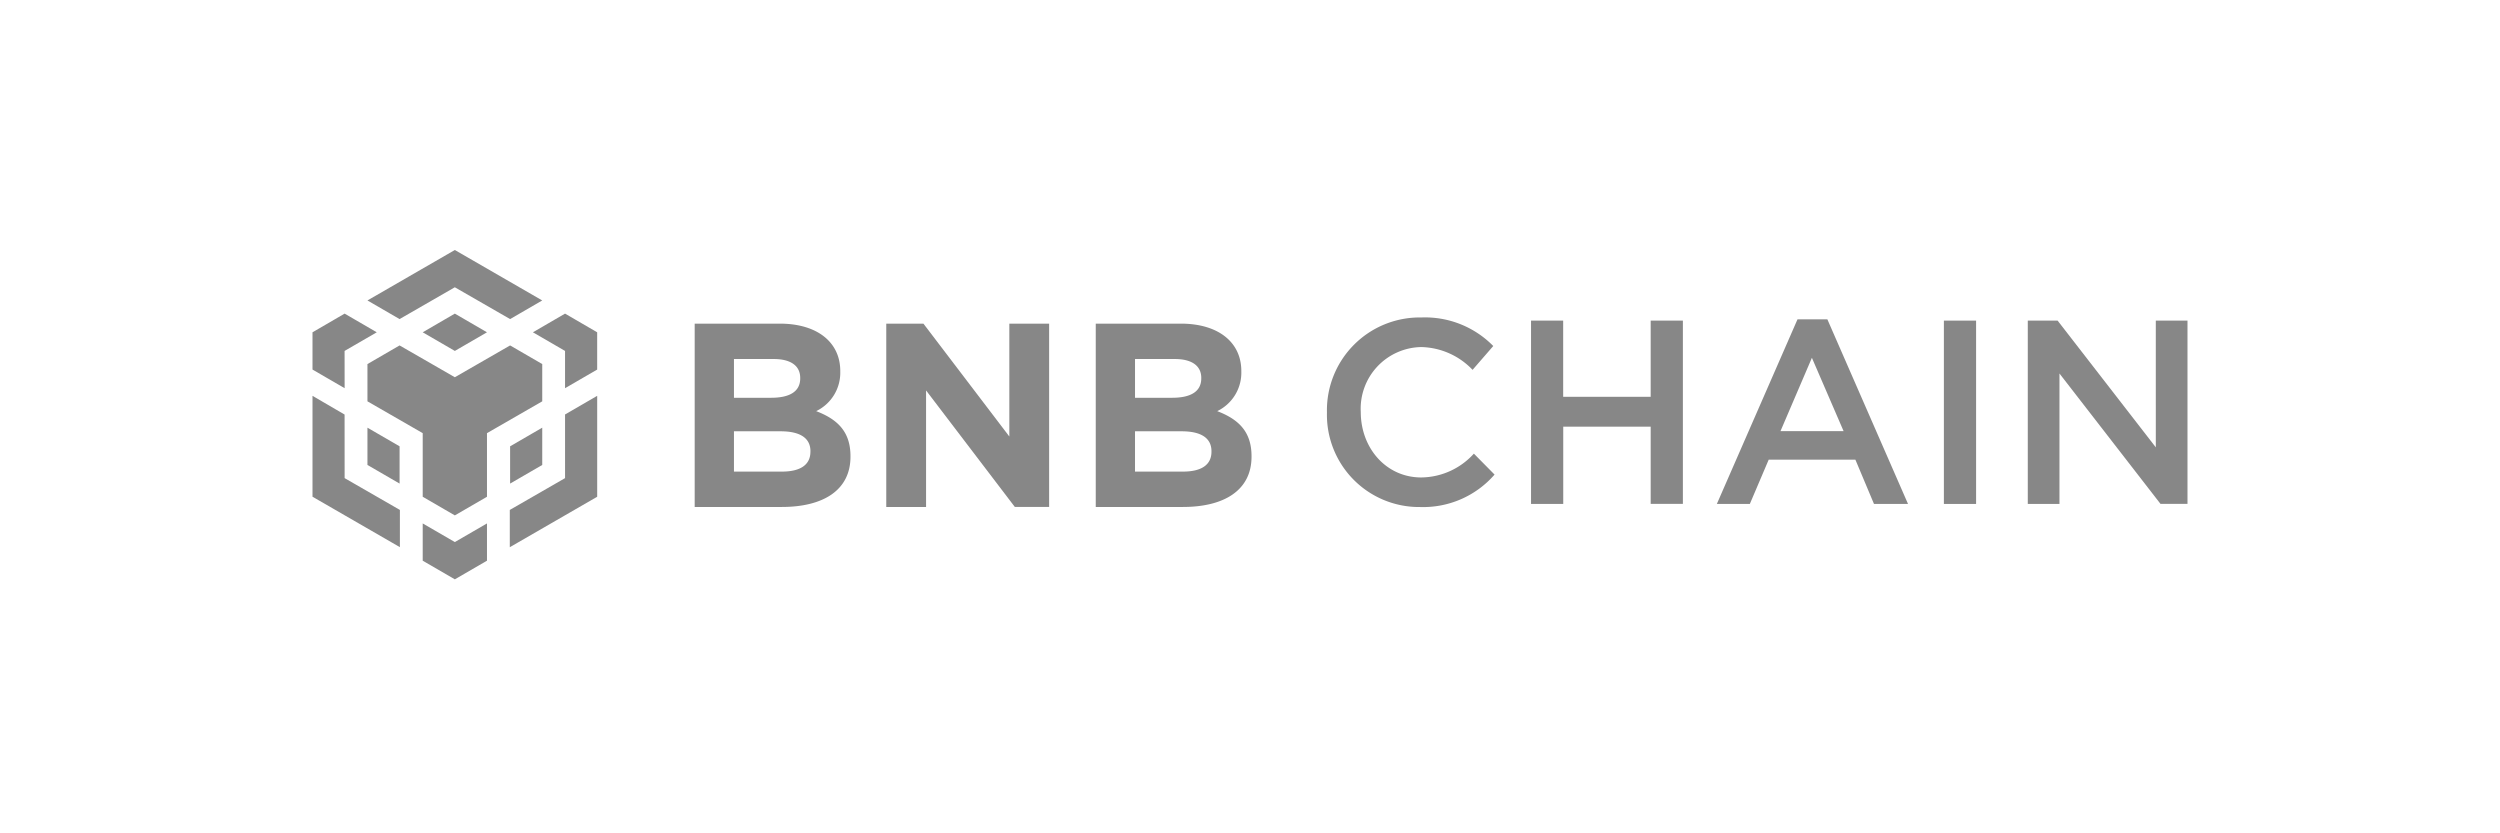 <svg xmlns="http://www.w3.org/2000/svg" width="240" height="80" viewBox="0 0 240 80">
  <g id="BNB_chain" data-name="BNB chain" transform="translate(3 -57)">
    <rect id="矩形_19" data-name="矩形 19" width="240" height="80" transform="translate(-3 57)" fill="none"/>
    <g id="logo_BNB_Chain" transform="translate(27 81)">
      <path id="路径_303" data-name="路径 303" d="M5.275,4.843,13.664,0l8.39,4.843L18.97,6.632,13.664,3.578,8.359,6.632Zm16.78,6.107L18.97,9.161l-5.305,3.054L8.359,9.161,5.275,10.95v3.578l5.305,3.054v6.107l3.085,1.789,3.085-1.789V17.582l5.305-3.054Zm0,9.685V17.057L18.97,18.846v3.578Zm2.19,1.265-5.305,3.054v3.578l8.39-4.843V14l-3.085,1.789ZM21.16,7.9l3.084,1.789v3.578l3.085-1.789V7.9L24.244,6.107ZM10.58,26.249v3.578l3.085,1.789,3.085-1.789V26.249l-3.085,1.789ZM5.275,20.635l3.085,1.789V18.846L5.275,17.057ZM10.58,7.9l3.085,1.789L16.749,7.9,13.664,6.107Zm-7.5,1.789L6.169,7.9,3.084,6.107,0,7.9v3.578l3.084,1.789Zm0,6.107L0,14v9.685l8.39,4.843V24.954L3.084,21.9Z" fill="#878787"/>
      <path id="路径_304" data-name="路径 304" d="M42.808,18.138v-.05c0-2.363-1.257-3.544-3.293-4.323a4.092,4.092,0,0,0,2.313-3.8v-.05c0-2.765-2.212-4.55-5.806-4.55H27.852v17.6h8.37C40.194,22.964,42.808,21.355,42.808,18.138Zm-4.826-7.516c0,1.307-1.081,1.86-2.79,1.86H31.622V8.762h3.821c1.634,0,2.539.654,2.539,1.81Zm.98,7.038c0,1.307-1.031,1.91-2.74,1.91h-4.6V15.7H36.1c1.986,0,2.865.729,2.865,1.91Z" transform="translate(8.838 1.704)" fill="#878787"/>
      <path id="路径_305" data-name="路径 305" d="M57.448,22.964V5.368H53.627V16.2L45.382,5.368H41.813v17.6h3.821V11.778l8.521,11.186Z" transform="translate(13.269 1.704)" fill="#878787"/>
      <path id="路径_306" data-name="路径 306" d="M72.034,18.138v-.05c0-2.363-1.257-3.544-3.293-4.323a4.092,4.092,0,0,0,2.313-3.8v-.05c0-2.765-2.212-4.55-5.806-4.55H57.079v17.6h8.37C69.42,22.964,72.034,21.355,72.034,18.138Zm-4.826-7.516c0,1.307-1.081,1.86-2.79,1.86H60.849V8.762H64.67c1.634,0,2.539.654,2.539,1.81Zm.98,7.038c0,1.307-1.031,1.91-2.74,1.91h-4.6V15.7h4.474c1.986,0,2.866.729,2.866,1.91Z" transform="translate(18.113 1.704)" fill="#878787"/>
      <path id="路径_307" data-name="路径 307" d="M90.017,20l-1.986-2.011a6.9,6.9,0,0,1-5.052,2.287c-3.368,0-5.806-2.815-5.806-6.284a5.914,5.914,0,0,1,5.806-6.234,7,7,0,0,1,4.927,2.187l1.986-2.287A9.172,9.172,0,0,0,83,4.917a8.91,8.91,0,0,0-9.074,9.124,8.855,8.855,0,0,0,8.948,9.074A9.079,9.079,0,0,0,90.017,20Z" transform="translate(23.461 1.56)" fill="#878787"/>
      <path id="路径_308" data-name="路径 308" d="M100.286,15.326v7.415h3.092V5.146h-3.092v7.315h-8.4V5.146H88.8v17.6h3.092V15.326Z" transform="translate(28.179 1.633)" fill="#878787"/>
      <path id="路径_309" data-name="路径 309" d="M112.949,5.051h-2.865l-7.742,17.721h3.167l1.81-4.248h8.32l1.785,4.248h3.267Zm1.558,10.733h-6.057l3.015-7.038Z" transform="translate(32.477 1.603)" fill="#878787"/>
      <path id="路径_310" data-name="路径 310" d="M118.886,5.146v17.6h3.092V5.146Z" transform="translate(37.727 1.633)" fill="#878787"/>
      <path id="路径_311" data-name="路径 311" d="M137.291,17.312,127.864,5.146H125v17.6h3.042V10.223l9.7,12.518h2.59V5.146h-3.042Z" transform="translate(39.667 1.633)" fill="#878787"/>
    </g>
  </g>
</svg>
